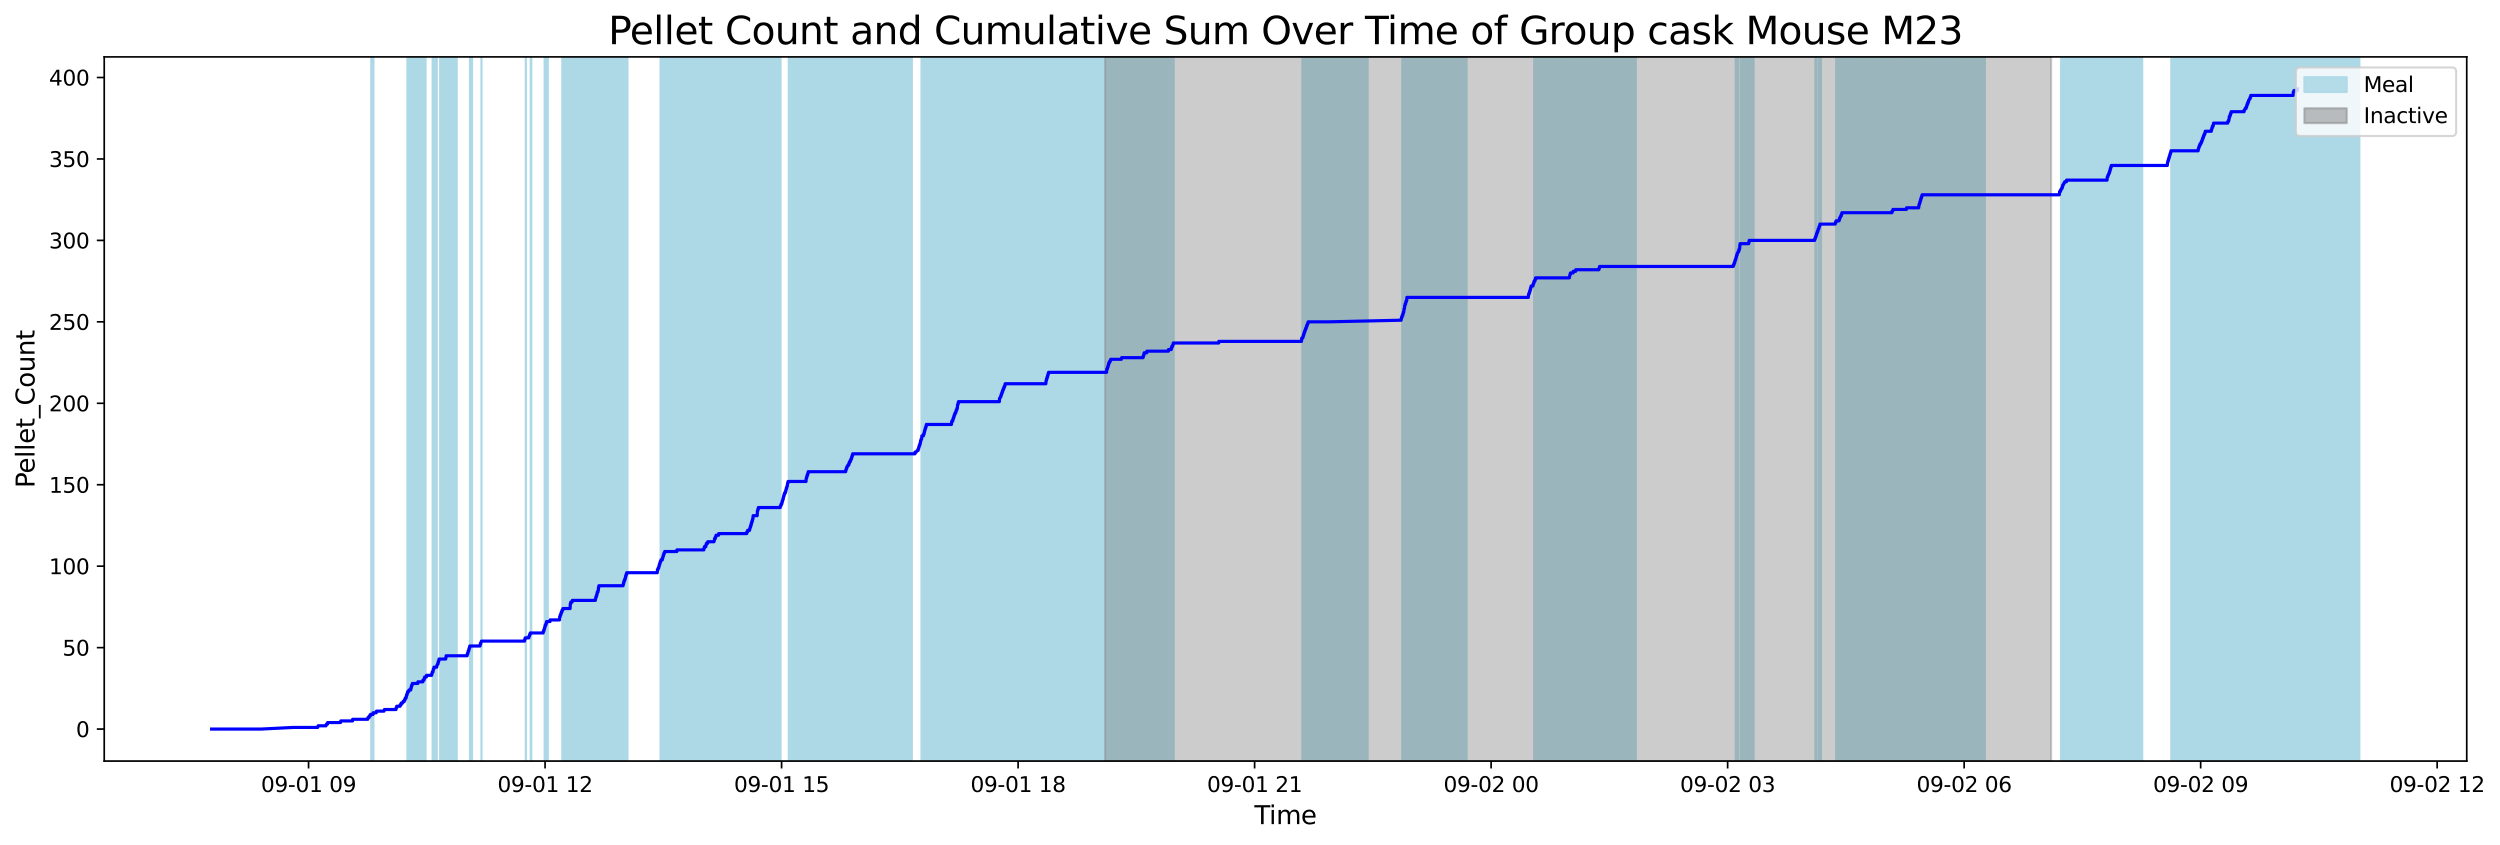 <?xml version="1.0" encoding="utf-8" standalone="no"?>
<!DOCTYPE svg PUBLIC "-//W3C//DTD SVG 1.1//EN"
  "http://www.w3.org/Graphics/SVG/1.1/DTD/svg11.dtd">
<svg xmlns:xlink="http://www.w3.org/1999/xlink" width="1180.947pt" height="399.009pt" viewBox="0 0 1180.947 399.009" xmlns="http://www.w3.org/2000/svg" version="1.1">
 <defs>
  <style type="text/css">*{stroke-linejoin: round; stroke-linecap: butt}</style>
 </defs>
 <g id="figure_1">
  <g id="patch_1">
   <path d="M 0 399.009 
L 1180.947 399.009 
L 1180.947 0 
L 0 0 
z
" style="fill: #ffffff"/>
  </g>
  <g id="axes_1">
   <g id="patch_2">
    <path d="M 49.235 359.517 
L 1165.235 359.517 
L 1165.235 26.877 
L 49.235 26.877 
z
" style="fill: #ffffff"/>
   </g>
   <g id="patch_3">
    <path d="M 176.404 359.517 
L 176.404 26.877 
L 175.377 26.877 
L 175.377 359.517 
z
" clip-path="url(#p6823f78c9d)" style="fill: #add8e6; stroke: #add8e6; stroke-linejoin: miter"/>
   </g>
   <g id="patch_4">
    <path d="M 198.628 359.517 
L 198.628 26.877 
L 192.446 26.877 
L 192.446 359.517 
z
" clip-path="url(#p6823f78c9d)" style="fill: #add8e6; stroke: #add8e6; stroke-linejoin: miter"/>
   </g>
   <g id="patch_5">
    <path d="M 193.359 359.517 
L 193.359 26.877 
L 193.4 26.877 
L 193.4 359.517 
z
" clip-path="url(#p6823f78c9d)" style="fill: #add8e6; stroke: #add8e6; stroke-linejoin: miter"/>
   </g>
   <g id="patch_6">
    <path d="M 200.974 359.517 
L 200.974 26.877 
L 195.053 26.877 
L 195.053 359.517 
z
" clip-path="url(#p6823f78c9d)" style="fill: #add8e6; stroke: #add8e6; stroke-linejoin: miter"/>
   </g>
   <g id="patch_7">
    <path d="M 200.759 359.517 
L 200.759 26.877 
L 200.83 26.877 
L 200.83 359.517 
z
" clip-path="url(#p6823f78c9d)" style="fill: #add8e6; stroke: #add8e6; stroke-linejoin: miter"/>
   </g>
   <g id="patch_8">
    <path d="M 204.363 359.517 
L 204.363 26.877 
L 204.835 26.877 
L 204.835 359.517 
z
" clip-path="url(#p6823f78c9d)" style="fill: #add8e6; stroke: #add8e6; stroke-linejoin: miter"/>
   </g>
   <g id="patch_9">
    <path d="M 206.333 359.517 
L 206.333 26.877 
L 205.435 26.877 
L 205.435 359.517 
z
" clip-path="url(#p6823f78c9d)" style="fill: #add8e6; stroke: #add8e6; stroke-linejoin: miter"/>
   </g>
   <g id="patch_10">
    <path d="M 215.761 359.517 
L 215.761 26.877 
L 207.92 26.877 
L 207.92 359.517 
z
" clip-path="url(#p6823f78c9d)" style="fill: #add8e6; stroke: #add8e6; stroke-linejoin: miter"/>
   </g>
   <g id="patch_11">
    <path d="M 211.714 359.517 
L 211.714 26.877 
L 211.16 26.877 
L 211.16 359.517 
z
" clip-path="url(#p6823f78c9d)" style="fill: #add8e6; stroke: #add8e6; stroke-linejoin: miter"/>
   </g>
   <g id="patch_12">
    <path d="M 222.092 359.517 
L 222.092 26.877 
L 222.005 26.877 
L 222.005 359.517 
z
" clip-path="url(#p6823f78c9d)" style="fill: #add8e6; stroke: #add8e6; stroke-linejoin: miter"/>
   </g>
   <g id="patch_13">
    <path d="M 223 359.517 
L 223 26.877 
L 222.69 26.877 
L 222.69 359.517 
z
" clip-path="url(#p6823f78c9d)" style="fill: #add8e6; stroke: #add8e6; stroke-linejoin: miter"/>
   </g>
   <g id="patch_14">
    <path d="M 227.449 359.517 
L 227.449 26.877 
L 227.42 26.877 
L 227.42 359.517 
z
" clip-path="url(#p6823f78c9d)" style="fill: #add8e6; stroke: #add8e6; stroke-linejoin: miter"/>
   </g>
   <g id="patch_15">
    <path d="M 248.364 359.517 
L 248.364 26.877 
L 248.42 26.877 
L 248.42 359.517 
z
" clip-path="url(#p6823f78c9d)" style="fill: #add8e6; stroke: #add8e6; stroke-linejoin: miter"/>
   </g>
   <g id="patch_16">
    <path d="M 250.706 359.517 
L 250.706 26.877 
L 250.958 26.877 
L 250.958 359.517 
z
" clip-path="url(#p6823f78c9d)" style="fill: #add8e6; stroke: #add8e6; stroke-linejoin: miter"/>
   </g>
   <g id="patch_17">
    <path d="M 257.268 359.517 
L 257.268 26.877 
L 258.777 26.877 
L 258.777 359.517 
z
" clip-path="url(#p6823f78c9d)" style="fill: #add8e6; stroke: #add8e6; stroke-linejoin: miter"/>
   </g>
   <g id="patch_18">
    <path d="M 295.587 359.517 
L 295.587 26.877 
L 265.615 26.877 
L 265.615 359.517 
z
" clip-path="url(#p6823f78c9d)" style="fill: #add8e6; stroke: #add8e6; stroke-linejoin: miter"/>
   </g>
   <g id="patch_19">
    <path d="M 269.688 359.517 
L 269.688 26.877 
L 269.707 26.877 
L 269.707 359.517 
z
" clip-path="url(#p6823f78c9d)" style="fill: #add8e6; stroke: #add8e6; stroke-linejoin: miter"/>
   </g>
   <g id="patch_20">
    <path d="M 281.637 359.517 
L 281.637 26.877 
L 281.845 26.877 
L 281.845 359.517 
z
" clip-path="url(#p6823f78c9d)" style="fill: #add8e6; stroke: #add8e6; stroke-linejoin: miter"/>
   </g>
   <g id="patch_21">
    <path d="M 282.615 359.517 
L 282.615 26.877 
L 283.426 26.877 
L 283.426 359.517 
z
" clip-path="url(#p6823f78c9d)" style="fill: #add8e6; stroke: #add8e6; stroke-linejoin: miter"/>
   </g>
   <g id="patch_22">
    <path d="M 294.963 359.517 
L 294.963 26.877 
L 296.409 26.877 
L 296.409 359.517 
z
" clip-path="url(#p6823f78c9d)" style="fill: #add8e6; stroke: #add8e6; stroke-linejoin: miter"/>
   </g>
   <g id="patch_23">
    <path d="M 341.756 359.517 
L 341.756 26.877 
L 312.056 26.877 
L 312.056 359.517 
z
" clip-path="url(#p6823f78c9d)" style="fill: #add8e6; stroke: #add8e6; stroke-linejoin: miter"/>
   </g>
   <g id="patch_24">
    <path d="M 313.014 359.517 
L 313.014 26.877 
L 312.538 26.877 
L 312.538 359.517 
z
" clip-path="url(#p6823f78c9d)" style="fill: #add8e6; stroke: #add8e6; stroke-linejoin: miter"/>
   </g>
   <g id="patch_25">
    <path d="M 313.19 359.517 
L 313.19 26.877 
L 314.241 26.877 
L 314.241 359.517 
z
" clip-path="url(#p6823f78c9d)" style="fill: #add8e6; stroke: #add8e6; stroke-linejoin: miter"/>
   </g>
   <g id="patch_26">
    <path d="M 351.015 359.517 
L 351.015 26.877 
L 333.037 26.877 
L 333.037 359.517 
z
" clip-path="url(#p6823f78c9d)" style="fill: #add8e6; stroke: #add8e6; stroke-linejoin: miter"/>
   </g>
   <g id="patch_27">
    <path d="M 364.701 359.517 
L 364.701 26.877 
L 334.124 26.877 
L 334.124 359.517 
z
" clip-path="url(#p6823f78c9d)" style="fill: #add8e6; stroke: #add8e6; stroke-linejoin: miter"/>
   </g>
   <g id="patch_28">
    <path d="M 368.725 359.517 
L 368.725 26.877 
L 338.193 26.877 
L 338.193 359.517 
z
" clip-path="url(#p6823f78c9d)" style="fill: #add8e6; stroke: #add8e6; stroke-linejoin: miter"/>
   </g>
   <g id="patch_29">
    <path d="M 340.184 359.517 
L 340.184 26.877 
L 339.809 26.877 
L 339.809 359.517 
z
" clip-path="url(#p6823f78c9d)" style="fill: #add8e6; stroke: #add8e6; stroke-linejoin: miter"/>
   </g>
   <g id="patch_30">
    <path d="M 354.004 359.517 
L 354.004 26.877 
L 353.979 26.877 
L 353.979 359.517 
z
" clip-path="url(#p6823f78c9d)" style="fill: #add8e6; stroke: #add8e6; stroke-linejoin: miter"/>
   </g>
   <g id="patch_31">
    <path d="M 354.629 359.517 
L 354.629 26.877 
L 356.098 26.877 
L 356.098 359.517 
z
" clip-path="url(#p6823f78c9d)" style="fill: #add8e6; stroke: #add8e6; stroke-linejoin: miter"/>
   </g>
   <g id="patch_32">
    <path d="M 358.378 359.517 
L 358.378 26.877 
L 358.5 26.877 
L 358.5 359.517 
z
" clip-path="url(#p6823f78c9d)" style="fill: #add8e6; stroke: #add8e6; stroke-linejoin: miter"/>
   </g>
   <g id="patch_33">
    <path d="M 399.852 359.517 
L 399.852 26.877 
L 372.592 26.877 
L 372.592 359.517 
z
" clip-path="url(#p6823f78c9d)" style="fill: #add8e6; stroke: #add8e6; stroke-linejoin: miter"/>
   </g>
   <g id="patch_34">
    <path d="M 384.128 359.517 
L 384.128 26.877 
L 382.045 26.877 
L 382.045 359.517 
z
" clip-path="url(#p6823f78c9d)" style="fill: #add8e6; stroke: #add8e6; stroke-linejoin: miter"/>
   </g>
   <g id="patch_35">
    <path d="M 430.752 359.517 
L 430.752 26.877 
L 400.346 26.877 
L 400.346 359.517 
z
" clip-path="url(#p6823f78c9d)" style="fill: #add8e6; stroke: #add8e6; stroke-linejoin: miter"/>
   </g>
   <g id="patch_36">
    <path d="M 413.056 359.517 
L 413.056 26.877 
L 402.072 26.877 
L 402.072 359.517 
z
" clip-path="url(#p6823f78c9d)" style="fill: #add8e6; stroke: #add8e6; stroke-linejoin: miter"/>
   </g>
   <g id="patch_37">
    <path d="M 405.144 359.517 
L 405.144 26.877 
L 403.007 26.877 
L 403.007 359.517 
z
" clip-path="url(#p6823f78c9d)" style="fill: #add8e6; stroke: #add8e6; stroke-linejoin: miter"/>
   </g>
   <g id="patch_38">
    <path d="M 463.482 359.517 
L 463.482 26.877 
L 435.293 26.877 
L 435.293 359.517 
z
" clip-path="url(#p6823f78c9d)" style="fill: #add8e6; stroke: #add8e6; stroke-linejoin: miter"/>
   </g>
   <g id="patch_39">
    <path d="M 435.972 359.517 
L 435.972 26.877 
L 437.664 26.877 
L 437.664 359.517 
z
" clip-path="url(#p6823f78c9d)" style="fill: #add8e6; stroke: #add8e6; stroke-linejoin: miter"/>
   </g>
   <g id="patch_40">
    <path d="M 480.727 359.517 
L 480.727 26.877 
L 450.887 26.877 
L 450.887 359.517 
z
" clip-path="url(#p6823f78c9d)" style="fill: #add8e6; stroke: #add8e6; stroke-linejoin: miter"/>
   </g>
   <g id="patch_41">
    <path d="M 451.551 359.517 
L 451.551 26.877 
L 451.903 26.877 
L 451.903 359.517 
z
" clip-path="url(#p6823f78c9d)" style="fill: #add8e6; stroke: #add8e6; stroke-linejoin: miter"/>
   </g>
   <g id="patch_42">
    <path d="M 452.529 359.517 
L 452.529 26.877 
L 452.972 26.877 
L 452.972 359.517 
z
" clip-path="url(#p6823f78c9d)" style="fill: #add8e6; stroke: #add8e6; stroke-linejoin: miter"/>
   </g>
   <g id="patch_43">
    <path d="M 503.361 359.517 
L 503.361 26.877 
L 472.433 26.877 
L 472.433 359.517 
z
" clip-path="url(#p6823f78c9d)" style="fill: #add8e6; stroke: #add8e6; stroke-linejoin: miter"/>
   </g>
   <g id="patch_44">
    <path d="M 484.466 359.517 
L 484.466 26.877 
L 475.064 26.877 
L 475.064 359.517 
z
" clip-path="url(#p6823f78c9d)" style="fill: #add8e6; stroke: #add8e6; stroke-linejoin: miter"/>
   </g>
   <g id="patch_45">
    <path d="M 525.323 359.517 
L 525.323 26.877 
L 495.52 26.877 
L 495.52 359.517 
z
" clip-path="url(#p6823f78c9d)" style="fill: #add8e6; stroke: #add8e6; stroke-linejoin: miter"/>
   </g>
   <g id="patch_46">
    <path d="M 554.02 359.517 
L 554.02 26.877 
L 524.986 26.877 
L 524.986 359.517 
z
" clip-path="url(#p6823f78c9d)" style="fill: #add8e6; stroke: #add8e6; stroke-linejoin: miter"/>
   </g>
   <g id="patch_47">
    <path d="M 540.354 359.517 
L 540.354 26.877 
L 540.696 26.877 
L 540.696 359.517 
z
" clip-path="url(#p6823f78c9d)" style="fill: #add8e6; stroke: #add8e6; stroke-linejoin: miter"/>
   </g>
   <g id="patch_48">
    <path d="M 553.753 359.517 
L 553.753 26.877 
L 553.703 26.877 
L 553.703 359.517 
z
" clip-path="url(#p6823f78c9d)" style="fill: #add8e6; stroke: #add8e6; stroke-linejoin: miter"/>
   </g>
   <g id="patch_49">
    <path d="M 554.419 359.517 
L 554.419 26.877 
L 554.433 26.877 
L 554.433 359.517 
z
" clip-path="url(#p6823f78c9d)" style="fill: #add8e6; stroke: #add8e6; stroke-linejoin: miter"/>
   </g>
   <g id="patch_50">
    <path d="M 646.067 359.517 
L 646.067 26.877 
L 615.19 26.877 
L 615.19 359.517 
z
" clip-path="url(#p6823f78c9d)" style="fill: #add8e6; stroke: #add8e6; stroke-linejoin: miter"/>
   </g>
   <g id="patch_51">
    <path d="M 617.681 359.517 
L 617.681 26.877 
L 618.062 26.877 
L 618.062 359.517 
z
" clip-path="url(#p6823f78c9d)" style="fill: #add8e6; stroke: #add8e6; stroke-linejoin: miter"/>
   </g>
   <g id="patch_52">
    <path d="M 692.794 359.517 
L 692.794 26.877 
L 662.401 26.877 
L 662.401 359.517 
z
" clip-path="url(#p6823f78c9d)" style="fill: #add8e6; stroke: #add8e6; stroke-linejoin: miter"/>
   </g>
   <g id="patch_53">
    <path d="M 663.026 359.517 
L 663.026 26.877 
L 664.294 26.877 
L 664.294 359.517 
z
" clip-path="url(#p6823f78c9d)" style="fill: #add8e6; stroke: #add8e6; stroke-linejoin: miter"/>
   </g>
   <g id="patch_54">
    <path d="M 665.186 359.517 
L 665.186 26.877 
L 664.615 26.877 
L 664.615 359.517 
z
" clip-path="url(#p6823f78c9d)" style="fill: #add8e6; stroke: #add8e6; stroke-linejoin: miter"/>
   </g>
   <g id="patch_55">
    <path d="M 753.27 359.517 
L 753.27 26.877 
L 724.708 26.877 
L 724.708 359.517 
z
" clip-path="url(#p6823f78c9d)" style="fill: #add8e6; stroke: #add8e6; stroke-linejoin: miter"/>
   </g>
   <g id="patch_56">
    <path d="M 726.15 359.517 
L 726.15 26.877 
L 725.614 26.877 
L 725.614 359.517 
z
" clip-path="url(#p6823f78c9d)" style="fill: #add8e6; stroke: #add8e6; stroke-linejoin: miter"/>
   </g>
   <g id="patch_57">
    <path d="M 772.738 359.517 
L 772.738 26.877 
L 741.621 26.877 
L 741.621 359.517 
z
" clip-path="url(#p6823f78c9d)" style="fill: #add8e6; stroke: #add8e6; stroke-linejoin: miter"/>
   </g>
   <g id="patch_58">
    <path d="M 755.349 359.517 
L 755.349 26.877 
L 755.814 26.877 
L 755.814 359.517 
z
" clip-path="url(#p6823f78c9d)" style="fill: #add8e6; stroke: #add8e6; stroke-linejoin: miter"/>
   </g>
   <g id="patch_59">
    <path d="M 819.906 359.517 
L 819.906 26.877 
L 820.986 26.877 
L 820.986 359.517 
z
" clip-path="url(#p6823f78c9d)" style="fill: #add8e6; stroke: #add8e6; stroke-linejoin: miter"/>
   </g>
   <g id="patch_60">
    <path d="M 828.356 359.517 
L 828.356 26.877 
L 822.197 26.877 
L 822.197 359.517 
z
" clip-path="url(#p6823f78c9d)" style="fill: #add8e6; stroke: #add8e6; stroke-linejoin: miter"/>
   </g>
   <g id="patch_61">
    <path d="M 826.368 359.517 
L 826.368 26.877 
L 826.442 26.877 
L 826.442 359.517 
z
" clip-path="url(#p6823f78c9d)" style="fill: #add8e6; stroke: #add8e6; stroke-linejoin: miter"/>
   </g>
   <g id="patch_62">
    <path d="M 857.559 359.517 
L 857.559 26.877 
L 858.082 26.877 
L 858.082 359.517 
z
" clip-path="url(#p6823f78c9d)" style="fill: #add8e6; stroke: #add8e6; stroke-linejoin: miter"/>
   </g>
   <g id="patch_63">
    <path d="M 859.156 359.517 
L 859.156 26.877 
L 860.201 26.877 
L 860.201 359.517 
z
" clip-path="url(#p6823f78c9d)" style="fill: #add8e6; stroke: #add8e6; stroke-linejoin: miter"/>
   </g>
   <g id="patch_64">
    <path d="M 898.21 359.517 
L 898.21 26.877 
L 867.351 26.877 
L 867.351 359.517 
z
" clip-path="url(#p6823f78c9d)" style="fill: #add8e6; stroke: #add8e6; stroke-linejoin: miter"/>
   </g>
   <g id="patch_65">
    <path d="M 869.033 359.517 
L 869.033 26.877 
L 869.201 26.877 
L 869.201 359.517 
z
" clip-path="url(#p6823f78c9d)" style="fill: #add8e6; stroke: #add8e6; stroke-linejoin: miter"/>
   </g>
   <g id="patch_66">
    <path d="M 877.706 359.517 
L 877.706 26.877 
L 869.871 26.877 
L 869.871 359.517 
z
" clip-path="url(#p6823f78c9d)" style="fill: #add8e6; stroke: #add8e6; stroke-linejoin: miter"/>
   </g>
   <g id="patch_67">
    <path d="M 925.003 359.517 
L 925.003 26.877 
L 894.403 26.877 
L 894.403 359.517 
z
" clip-path="url(#p6823f78c9d)" style="fill: #add8e6; stroke: #add8e6; stroke-linejoin: miter"/>
   </g>
   <g id="patch_68">
    <path d="M 937.633 359.517 
L 937.633 26.877 
L 908.06 26.877 
L 908.06 359.517 
z
" clip-path="url(#p6823f78c9d)" style="fill: #add8e6; stroke: #add8e6; stroke-linejoin: miter"/>
   </g>
   <g id="patch_69">
    <path d="M 1004.036 359.517 
L 1004.036 26.877 
L 973.625 26.877 
L 973.625 359.517 
z
" clip-path="url(#p6823f78c9d)" style="fill: #add8e6; stroke: #add8e6; stroke-linejoin: miter"/>
   </g>
   <g id="patch_70">
    <path d="M 983.974 359.517 
L 983.974 26.877 
L 974.419 26.877 
L 974.419 359.517 
z
" clip-path="url(#p6823f78c9d)" style="fill: #add8e6; stroke: #add8e6; stroke-linejoin: miter"/>
   </g>
   <g id="patch_71">
    <path d="M 988.132 359.517 
L 988.132 26.877 
L 979.559 26.877 
L 979.559 359.517 
z
" clip-path="url(#p6823f78c9d)" style="fill: #add8e6; stroke: #add8e6; stroke-linejoin: miter"/>
   </g>
   <g id="patch_72">
    <path d="M 1011.915 359.517 
L 1011.915 26.877 
L 996.021 26.877 
L 996.021 359.517 
z
" clip-path="url(#p6823f78c9d)" style="fill: #add8e6; stroke: #add8e6; stroke-linejoin: miter"/>
   </g>
   <g id="patch_73">
    <path d="M 1001.053 359.517 
L 1001.053 26.877 
L 997.614 26.877 
L 997.614 359.517 
z
" clip-path="url(#p6823f78c9d)" style="fill: #add8e6; stroke: #add8e6; stroke-linejoin: miter"/>
   </g>
   <g id="patch_74">
    <path d="M 1055.077 359.517 
L 1055.077 26.877 
L 1025.655 26.877 
L 1025.655 359.517 
z
" clip-path="url(#p6823f78c9d)" style="fill: #add8e6; stroke: #add8e6; stroke-linejoin: miter"/>
   </g>
   <g id="patch_75">
    <path d="M 1069.632 359.517 
L 1069.632 26.877 
L 1039.744 26.877 
L 1039.744 359.517 
z
" clip-path="url(#p6823f78c9d)" style="fill: #add8e6; stroke: #add8e6; stroke-linejoin: miter"/>
   </g>
   <g id="patch_76">
    <path d="M 1041.428 359.517 
L 1041.428 26.877 
L 1041.855 26.877 
L 1041.855 359.517 
z
" clip-path="url(#p6823f78c9d)" style="fill: #add8e6; stroke: #add8e6; stroke-linejoin: miter"/>
   </g>
   <g id="patch_77">
    <path d="M 1045.821 359.517 
L 1045.821 26.877 
L 1045.914 26.877 
L 1045.914 359.517 
z
" clip-path="url(#p6823f78c9d)" style="fill: #add8e6; stroke: #add8e6; stroke-linejoin: miter"/>
   </g>
   <g id="patch_78">
    <path d="M 1083.598 359.517 
L 1083.598 26.877 
L 1054.177 26.877 
L 1054.177 359.517 
z
" clip-path="url(#p6823f78c9d)" style="fill: #add8e6; stroke: #add8e6; stroke-linejoin: miter"/>
   </g>
   <g id="patch_79">
    <path d="M 1071.186 359.517 
L 1071.186 26.877 
L 1062.242 26.877 
L 1062.242 359.517 
z
" clip-path="url(#p6823f78c9d)" style="fill: #add8e6; stroke: #add8e6; stroke-linejoin: miter"/>
   </g>
   <g id="patch_80">
    <path d="M 1074.954 359.517 
L 1074.954 26.877 
L 1063.425 26.877 
L 1063.425 359.517 
z
" clip-path="url(#p6823f78c9d)" style="fill: #add8e6; stroke: #add8e6; stroke-linejoin: miter"/>
   </g>
   <g id="patch_81">
    <path d="M 1114.508 359.517 
L 1114.508 26.877 
L 1083.329 26.877 
L 1083.329 359.517 
z
" clip-path="url(#p6823f78c9d)" style="fill: #add8e6; stroke: #add8e6; stroke-linejoin: miter"/>
   </g>
   <g id="patch_82">
    <path d="M 522.027 359.517 
L 522.027 26.877 
L 968.92 26.877 
L 968.92 359.517 
z
" clip-path="url(#p6823f78c9d)" style="fill: #808080; opacity: 0.4; stroke: #808080; stroke-linejoin: miter"/>
   </g>
   <g id="matplotlib.axis_1">
    <g id="xtick_1">
     <g id="line2d_1">
      <defs>
       <path id="m42e3a848c6" d="M 0 0 
L 0 3.5 
" style="stroke: #000000; stroke-width: 0.8"/>
      </defs>
      <g>
       <use xlink:href="#m42e3a848c6" x="145.758" y="359.517" style="stroke: #000000; stroke-width: 0.8"/>
      </g>
     </g>
     <g id="text_1">
      <!-- 09-01 09 -->
      <g transform="translate(123.278 374.116) scale(0.1 -0.1)">
       <defs>
        <path id="DejaVuSans-30" d="M 2034 4250 
Q 1547 4250 1301 3770 
Q 1056 3291 1056 2328 
Q 1056 1369 1301 889 
Q 1547 409 2034 409 
Q 2525 409 2770 889 
Q 3016 1369 3016 2328 
Q 3016 3291 2770 3770 
Q 2525 4250 2034 4250 
z
M 2034 4750 
Q 2819 4750 3233 4129 
Q 3647 3509 3647 2328 
Q 3647 1150 3233 529 
Q 2819 -91 2034 -91 
Q 1250 -91 836 529 
Q 422 1150 422 2328 
Q 422 3509 836 4129 
Q 1250 4750 2034 4750 
z
" transform="scale(0.016)"/>
        <path id="DejaVuSans-39" d="M 703 97 
L 703 672 
Q 941 559 1184 500 
Q 1428 441 1663 441 
Q 2288 441 2617 861 
Q 2947 1281 2994 2138 
Q 2813 1869 2534 1725 
Q 2256 1581 1919 1581 
Q 1219 1581 811 2004 
Q 403 2428 403 3163 
Q 403 3881 828 4315 
Q 1253 4750 1959 4750 
Q 2769 4750 3195 4129 
Q 3622 3509 3622 2328 
Q 3622 1225 3098 567 
Q 2575 -91 1691 -91 
Q 1453 -91 1209 -44 
Q 966 3 703 97 
z
M 1959 2075 
Q 2384 2075 2632 2365 
Q 2881 2656 2881 3163 
Q 2881 3666 2632 3958 
Q 2384 4250 1959 4250 
Q 1534 4250 1286 3958 
Q 1038 3666 1038 3163 
Q 1038 2656 1286 2365 
Q 1534 2075 1959 2075 
z
" transform="scale(0.016)"/>
        <path id="DejaVuSans-2d" d="M 313 2009 
L 1997 2009 
L 1997 1497 
L 313 1497 
L 313 2009 
z
" transform="scale(0.016)"/>
        <path id="DejaVuSans-31" d="M 794 531 
L 1825 531 
L 1825 4091 
L 703 3866 
L 703 4441 
L 1819 4666 
L 2450 4666 
L 2450 531 
L 3481 531 
L 3481 0 
L 794 0 
L 794 531 
z
" transform="scale(0.016)"/>
        <path id="DejaVuSans-20" transform="scale(0.016)"/>
       </defs>
       <use xlink:href="#DejaVuSans-30"/>
       <use xlink:href="#DejaVuSans-39" x="63.623"/>
       <use xlink:href="#DejaVuSans-2d" x="127.246"/>
       <use xlink:href="#DejaVuSans-30" x="163.33"/>
       <use xlink:href="#DejaVuSans-31" x="226.953"/>
       <use xlink:href="#DejaVuSans-20" x="290.576"/>
       <use xlink:href="#DejaVuSans-30" x="322.363"/>
       <use xlink:href="#DejaVuSans-39" x="385.986"/>
      </g>
     </g>
    </g>
    <g id="xtick_2">
     <g id="line2d_2">
      <g>
       <use xlink:href="#m42e3a848c6" x="257.482" y="359.517" style="stroke: #000000; stroke-width: 0.8"/>
      </g>
     </g>
     <g id="text_2">
      <!-- 09-01 12 -->
      <g transform="translate(235.001 374.116) scale(0.1 -0.1)">
       <defs>
        <path id="DejaVuSans-32" d="M 1228 531 
L 3431 531 
L 3431 0 
L 469 0 
L 469 531 
Q 828 903 1448 1529 
Q 2069 2156 2228 2338 
Q 2531 2678 2651 2914 
Q 2772 3150 2772 3378 
Q 2772 3750 2511 3984 
Q 2250 4219 1831 4219 
Q 1534 4219 1204 4116 
Q 875 4013 500 3803 
L 500 4441 
Q 881 4594 1212 4672 
Q 1544 4750 1819 4750 
Q 2544 4750 2975 4387 
Q 3406 4025 3406 3419 
Q 3406 3131 3298 2873 
Q 3191 2616 2906 2266 
Q 2828 2175 2409 1742 
Q 1991 1309 1228 531 
z
" transform="scale(0.016)"/>
       </defs>
       <use xlink:href="#DejaVuSans-30"/>
       <use xlink:href="#DejaVuSans-39" x="63.623"/>
       <use xlink:href="#DejaVuSans-2d" x="127.246"/>
       <use xlink:href="#DejaVuSans-30" x="163.33"/>
       <use xlink:href="#DejaVuSans-31" x="226.953"/>
       <use xlink:href="#DejaVuSans-20" x="290.576"/>
       <use xlink:href="#DejaVuSans-31" x="322.363"/>
       <use xlink:href="#DejaVuSans-32" x="385.986"/>
      </g>
     </g>
    </g>
    <g id="xtick_3">
     <g id="line2d_3">
      <g>
       <use xlink:href="#m42e3a848c6" x="369.205" y="359.517" style="stroke: #000000; stroke-width: 0.8"/>
      </g>
     </g>
     <g id="text_3">
      <!-- 09-01 15 -->
      <g transform="translate(346.724 374.116) scale(0.1 -0.1)">
       <defs>
        <path id="DejaVuSans-35" d="M 691 4666 
L 3169 4666 
L 3169 4134 
L 1269 4134 
L 1269 2991 
Q 1406 3038 1543 3061 
Q 1681 3084 1819 3084 
Q 2600 3084 3056 2656 
Q 3513 2228 3513 1497 
Q 3513 744 3044 326 
Q 2575 -91 1722 -91 
Q 1428 -91 1123 -41 
Q 819 9 494 109 
L 494 744 
Q 775 591 1075 516 
Q 1375 441 1709 441 
Q 2250 441 2565 725 
Q 2881 1009 2881 1497 
Q 2881 1984 2565 2268 
Q 2250 2553 1709 2553 
Q 1456 2553 1204 2497 
Q 953 2441 691 2322 
L 691 4666 
z
" transform="scale(0.016)"/>
       </defs>
       <use xlink:href="#DejaVuSans-30"/>
       <use xlink:href="#DejaVuSans-39" x="63.623"/>
       <use xlink:href="#DejaVuSans-2d" x="127.246"/>
       <use xlink:href="#DejaVuSans-30" x="163.33"/>
       <use xlink:href="#DejaVuSans-31" x="226.953"/>
       <use xlink:href="#DejaVuSans-20" x="290.576"/>
       <use xlink:href="#DejaVuSans-31" x="322.363"/>
       <use xlink:href="#DejaVuSans-35" x="385.986"/>
      </g>
     </g>
    </g>
    <g id="xtick_4">
     <g id="line2d_4">
      <g>
       <use xlink:href="#m42e3a848c6" x="480.928" y="359.517" style="stroke: #000000; stroke-width: 0.8"/>
      </g>
     </g>
     <g id="text_4">
      <!-- 09-01 18 -->
      <g transform="translate(458.447 374.116) scale(0.1 -0.1)">
       <defs>
        <path id="DejaVuSans-38" d="M 2034 2216 
Q 1584 2216 1326 1975 
Q 1069 1734 1069 1313 
Q 1069 891 1326 650 
Q 1584 409 2034 409 
Q 2484 409 2743 651 
Q 3003 894 3003 1313 
Q 3003 1734 2745 1975 
Q 2488 2216 2034 2216 
z
M 1403 2484 
Q 997 2584 770 2862 
Q 544 3141 544 3541 
Q 544 4100 942 4425 
Q 1341 4750 2034 4750 
Q 2731 4750 3128 4425 
Q 3525 4100 3525 3541 
Q 3525 3141 3298 2862 
Q 3072 2584 2669 2484 
Q 3125 2378 3379 2068 
Q 3634 1759 3634 1313 
Q 3634 634 3220 271 
Q 2806 -91 2034 -91 
Q 1263 -91 848 271 
Q 434 634 434 1313 
Q 434 1759 690 2068 
Q 947 2378 1403 2484 
z
M 1172 3481 
Q 1172 3119 1398 2916 
Q 1625 2713 2034 2713 
Q 2441 2713 2670 2916 
Q 2900 3119 2900 3481 
Q 2900 3844 2670 4047 
Q 2441 4250 2034 4250 
Q 1625 4250 1398 4047 
Q 1172 3844 1172 3481 
z
" transform="scale(0.016)"/>
       </defs>
       <use xlink:href="#DejaVuSans-30"/>
       <use xlink:href="#DejaVuSans-39" x="63.623"/>
       <use xlink:href="#DejaVuSans-2d" x="127.246"/>
       <use xlink:href="#DejaVuSans-30" x="163.33"/>
       <use xlink:href="#DejaVuSans-31" x="226.953"/>
       <use xlink:href="#DejaVuSans-20" x="290.576"/>
       <use xlink:href="#DejaVuSans-31" x="322.363"/>
       <use xlink:href="#DejaVuSans-38" x="385.986"/>
      </g>
     </g>
    </g>
    <g id="xtick_5">
     <g id="line2d_5">
      <g>
       <use xlink:href="#m42e3a848c6" x="592.651" y="359.517" style="stroke: #000000; stroke-width: 0.8"/>
      </g>
     </g>
     <g id="text_5">
      <!-- 09-01 21 -->
      <g transform="translate(570.171 374.116) scale(0.1 -0.1)">
       <use xlink:href="#DejaVuSans-30"/>
       <use xlink:href="#DejaVuSans-39" x="63.623"/>
       <use xlink:href="#DejaVuSans-2d" x="127.246"/>
       <use xlink:href="#DejaVuSans-30" x="163.33"/>
       <use xlink:href="#DejaVuSans-31" x="226.953"/>
       <use xlink:href="#DejaVuSans-20" x="290.576"/>
       <use xlink:href="#DejaVuSans-32" x="322.363"/>
       <use xlink:href="#DejaVuSans-31" x="385.986"/>
      </g>
     </g>
    </g>
    <g id="xtick_6">
     <g id="line2d_6">
      <g>
       <use xlink:href="#m42e3a848c6" x="704.374" y="359.517" style="stroke: #000000; stroke-width: 0.8"/>
      </g>
     </g>
     <g id="text_6">
      <!-- 09-02 00 -->
      <g transform="translate(681.894 374.116) scale(0.1 -0.1)">
       <use xlink:href="#DejaVuSans-30"/>
       <use xlink:href="#DejaVuSans-39" x="63.623"/>
       <use xlink:href="#DejaVuSans-2d" x="127.246"/>
       <use xlink:href="#DejaVuSans-30" x="163.33"/>
       <use xlink:href="#DejaVuSans-32" x="226.953"/>
       <use xlink:href="#DejaVuSans-20" x="290.576"/>
       <use xlink:href="#DejaVuSans-30" x="322.363"/>
       <use xlink:href="#DejaVuSans-30" x="385.986"/>
      </g>
     </g>
    </g>
    <g id="xtick_7">
     <g id="line2d_7">
      <g>
       <use xlink:href="#m42e3a848c6" x="816.097" y="359.517" style="stroke: #000000; stroke-width: 0.8"/>
      </g>
     </g>
     <g id="text_7">
      <!-- 09-02 03 -->
      <g transform="translate(793.617 374.116) scale(0.1 -0.1)">
       <defs>
        <path id="DejaVuSans-33" d="M 2597 2516 
Q 3050 2419 3304 2112 
Q 3559 1806 3559 1356 
Q 3559 666 3084 287 
Q 2609 -91 1734 -91 
Q 1441 -91 1130 -33 
Q 819 25 488 141 
L 488 750 
Q 750 597 1062 519 
Q 1375 441 1716 441 
Q 2309 441 2620 675 
Q 2931 909 2931 1356 
Q 2931 1769 2642 2001 
Q 2353 2234 1838 2234 
L 1294 2234 
L 1294 2753 
L 1863 2753 
Q 2328 2753 2575 2939 
Q 2822 3125 2822 3475 
Q 2822 3834 2567 4026 
Q 2313 4219 1838 4219 
Q 1578 4219 1281 4162 
Q 984 4106 628 3988 
L 628 4550 
Q 988 4650 1302 4700 
Q 1616 4750 1894 4750 
Q 2613 4750 3031 4423 
Q 3450 4097 3450 3541 
Q 3450 3153 3228 2886 
Q 3006 2619 2597 2516 
z
" transform="scale(0.016)"/>
       </defs>
       <use xlink:href="#DejaVuSans-30"/>
       <use xlink:href="#DejaVuSans-39" x="63.623"/>
       <use xlink:href="#DejaVuSans-2d" x="127.246"/>
       <use xlink:href="#DejaVuSans-30" x="163.33"/>
       <use xlink:href="#DejaVuSans-32" x="226.953"/>
       <use xlink:href="#DejaVuSans-20" x="290.576"/>
       <use xlink:href="#DejaVuSans-30" x="322.363"/>
       <use xlink:href="#DejaVuSans-33" x="385.986"/>
      </g>
     </g>
    </g>
    <g id="xtick_8">
     <g id="line2d_8">
      <g>
       <use xlink:href="#m42e3a848c6" x="927.82" y="359.517" style="stroke: #000000; stroke-width: 0.8"/>
      </g>
     </g>
     <g id="text_8">
      <!-- 09-02 06 -->
      <g transform="translate(905.34 374.116) scale(0.1 -0.1)">
       <defs>
        <path id="DejaVuSans-36" d="M 2113 2584 
Q 1688 2584 1439 2293 
Q 1191 2003 1191 1497 
Q 1191 994 1439 701 
Q 1688 409 2113 409 
Q 2538 409 2786 701 
Q 3034 994 3034 1497 
Q 3034 2003 2786 2293 
Q 2538 2584 2113 2584 
z
M 3366 4563 
L 3366 3988 
Q 3128 4100 2886 4159 
Q 2644 4219 2406 4219 
Q 1781 4219 1451 3797 
Q 1122 3375 1075 2522 
Q 1259 2794 1537 2939 
Q 1816 3084 2150 3084 
Q 2853 3084 3261 2657 
Q 3669 2231 3669 1497 
Q 3669 778 3244 343 
Q 2819 -91 2113 -91 
Q 1303 -91 875 529 
Q 447 1150 447 2328 
Q 447 3434 972 4092 
Q 1497 4750 2381 4750 
Q 2619 4750 2861 4703 
Q 3103 4656 3366 4563 
z
" transform="scale(0.016)"/>
       </defs>
       <use xlink:href="#DejaVuSans-30"/>
       <use xlink:href="#DejaVuSans-39" x="63.623"/>
       <use xlink:href="#DejaVuSans-2d" x="127.246"/>
       <use xlink:href="#DejaVuSans-30" x="163.33"/>
       <use xlink:href="#DejaVuSans-32" x="226.953"/>
       <use xlink:href="#DejaVuSans-20" x="290.576"/>
       <use xlink:href="#DejaVuSans-30" x="322.363"/>
       <use xlink:href="#DejaVuSans-36" x="385.986"/>
      </g>
     </g>
    </g>
    <g id="xtick_9">
     <g id="line2d_9">
      <g>
       <use xlink:href="#m42e3a848c6" x="1039.544" y="359.517" style="stroke: #000000; stroke-width: 0.8"/>
      </g>
     </g>
     <g id="text_9">
      <!-- 09-02 09 -->
      <g transform="translate(1017.063 374.116) scale(0.1 -0.1)">
       <use xlink:href="#DejaVuSans-30"/>
       <use xlink:href="#DejaVuSans-39" x="63.623"/>
       <use xlink:href="#DejaVuSans-2d" x="127.246"/>
       <use xlink:href="#DejaVuSans-30" x="163.33"/>
       <use xlink:href="#DejaVuSans-32" x="226.953"/>
       <use xlink:href="#DejaVuSans-20" x="290.576"/>
       <use xlink:href="#DejaVuSans-30" x="322.363"/>
       <use xlink:href="#DejaVuSans-39" x="385.986"/>
      </g>
     </g>
    </g>
    <g id="xtick_10">
     <g id="line2d_10">
      <g>
       <use xlink:href="#m42e3a848c6" x="1151.267" y="359.517" style="stroke: #000000; stroke-width: 0.8"/>
      </g>
     </g>
     <g id="text_10">
      <!-- 09-02 12 -->
      <g transform="translate(1128.786 374.116) scale(0.1 -0.1)">
       <use xlink:href="#DejaVuSans-30"/>
       <use xlink:href="#DejaVuSans-39" x="63.623"/>
       <use xlink:href="#DejaVuSans-2d" x="127.246"/>
       <use xlink:href="#DejaVuSans-30" x="163.33"/>
       <use xlink:href="#DejaVuSans-32" x="226.953"/>
       <use xlink:href="#DejaVuSans-20" x="290.576"/>
       <use xlink:href="#DejaVuSans-31" x="322.363"/>
       <use xlink:href="#DejaVuSans-32" x="385.986"/>
      </g>
     </g>
    </g>
    <g id="text_11">
     <!-- Time -->
     <g transform="translate(592.555 389.313) scale(0.12 -0.12)">
      <defs>
       <path id="DejaVuSans-54" d="M -19 4666 
L 3928 4666 
L 3928 4134 
L 2272 4134 
L 2272 0 
L 1638 0 
L 1638 4134 
L -19 4134 
L -19 4666 
z
" transform="scale(0.016)"/>
       <path id="DejaVuSans-69" d="M 603 3500 
L 1178 3500 
L 1178 0 
L 603 0 
L 603 3500 
z
M 603 4863 
L 1178 4863 
L 1178 4134 
L 603 4134 
L 603 4863 
z
" transform="scale(0.016)"/>
       <path id="DejaVuSans-6d" d="M 3328 2828 
Q 3544 3216 3844 3400 
Q 4144 3584 4550 3584 
Q 5097 3584 5394 3201 
Q 5691 2819 5691 2113 
L 5691 0 
L 5113 0 
L 5113 2094 
Q 5113 2597 4934 2840 
Q 4756 3084 4391 3084 
Q 3944 3084 3684 2787 
Q 3425 2491 3425 1978 
L 3425 0 
L 2847 0 
L 2847 2094 
Q 2847 2600 2669 2842 
Q 2491 3084 2119 3084 
Q 1678 3084 1418 2786 
Q 1159 2488 1159 1978 
L 1159 0 
L 581 0 
L 581 3500 
L 1159 3500 
L 1159 2956 
Q 1356 3278 1631 3431 
Q 1906 3584 2284 3584 
Q 2666 3584 2933 3390 
Q 3200 3197 3328 2828 
z
" transform="scale(0.016)"/>
       <path id="DejaVuSans-65" d="M 3597 1894 
L 3597 1613 
L 953 1613 
Q 991 1019 1311 708 
Q 1631 397 2203 397 
Q 2534 397 2845 478 
Q 3156 559 3463 722 
L 3463 178 
Q 3153 47 2828 -22 
Q 2503 -91 2169 -91 
Q 1331 -91 842 396 
Q 353 884 353 1716 
Q 353 2575 817 3079 
Q 1281 3584 2069 3584 
Q 2775 3584 3186 3129 
Q 3597 2675 3597 1894 
z
M 3022 2063 
Q 3016 2534 2758 2815 
Q 2500 3097 2075 3097 
Q 1594 3097 1305 2825 
Q 1016 2553 972 2059 
L 3022 2063 
z
" transform="scale(0.016)"/>
      </defs>
      <use xlink:href="#DejaVuSans-54"/>
      <use xlink:href="#DejaVuSans-69" x="57.959"/>
      <use xlink:href="#DejaVuSans-6d" x="85.742"/>
      <use xlink:href="#DejaVuSans-65" x="183.154"/>
     </g>
    </g>
   </g>
   <g id="matplotlib.axis_2">
    <g id="ytick_1">
     <g id="line2d_11">
      <defs>
       <path id="m290b1322b7" d="M 0 0 
L -3.5 0 
" style="stroke: #000000; stroke-width: 0.8"/>
      </defs>
      <g>
       <use xlink:href="#m290b1322b7" x="49.235" y="344.397" style="stroke: #000000; stroke-width: 0.8"/>
      </g>
     </g>
     <g id="text_12">
      <!-- 0 -->
      <g transform="translate(35.873 348.196) scale(0.1 -0.1)">
       <use xlink:href="#DejaVuSans-30"/>
      </g>
     </g>
    </g>
    <g id="ytick_2">
     <g id="line2d_12">
      <g>
       <use xlink:href="#m290b1322b7" x="49.235" y="305.924" style="stroke: #000000; stroke-width: 0.8"/>
      </g>
     </g>
     <g id="text_13">
      <!-- 50 -->
      <g transform="translate(29.51 309.723) scale(0.1 -0.1)">
       <use xlink:href="#DejaVuSans-35"/>
       <use xlink:href="#DejaVuSans-30" x="63.623"/>
      </g>
     </g>
    </g>
    <g id="ytick_3">
     <g id="line2d_13">
      <g>
       <use xlink:href="#m290b1322b7" x="49.235" y="267.451" style="stroke: #000000; stroke-width: 0.8"/>
      </g>
     </g>
     <g id="text_14">
      <!-- 100 -->
      <g transform="translate(23.148 271.25) scale(0.1 -0.1)">
       <use xlink:href="#DejaVuSans-31"/>
       <use xlink:href="#DejaVuSans-30" x="63.623"/>
       <use xlink:href="#DejaVuSans-30" x="127.246"/>
      </g>
     </g>
    </g>
    <g id="ytick_4">
     <g id="line2d_14">
      <g>
       <use xlink:href="#m290b1322b7" x="49.235" y="228.977" style="stroke: #000000; stroke-width: 0.8"/>
      </g>
     </g>
     <g id="text_15">
      <!-- 150 -->
      <g transform="translate(23.148 232.777) scale(0.1 -0.1)">
       <use xlink:href="#DejaVuSans-31"/>
       <use xlink:href="#DejaVuSans-35" x="63.623"/>
       <use xlink:href="#DejaVuSans-30" x="127.246"/>
      </g>
     </g>
    </g>
    <g id="ytick_5">
     <g id="line2d_15">
      <g>
       <use xlink:href="#m290b1322b7" x="49.235" y="190.504" style="stroke: #000000; stroke-width: 0.8"/>
      </g>
     </g>
     <g id="text_16">
      <!-- 200 -->
      <g transform="translate(23.148 194.303) scale(0.1 -0.1)">
       <use xlink:href="#DejaVuSans-32"/>
       <use xlink:href="#DejaVuSans-30" x="63.623"/>
       <use xlink:href="#DejaVuSans-30" x="127.246"/>
      </g>
     </g>
    </g>
    <g id="ytick_6">
     <g id="line2d_16">
      <g>
       <use xlink:href="#m290b1322b7" x="49.235" y="152.031" style="stroke: #000000; stroke-width: 0.8"/>
      </g>
     </g>
     <g id="text_17">
      <!-- 250 -->
      <g transform="translate(23.148 155.83) scale(0.1 -0.1)">
       <use xlink:href="#DejaVuSans-32"/>
       <use xlink:href="#DejaVuSans-35" x="63.623"/>
       <use xlink:href="#DejaVuSans-30" x="127.246"/>
      </g>
     </g>
    </g>
    <g id="ytick_7">
     <g id="line2d_17">
      <g>
       <use xlink:href="#m290b1322b7" x="49.235" y="113.557" style="stroke: #000000; stroke-width: 0.8"/>
      </g>
     </g>
     <g id="text_18">
      <!-- 300 -->
      <g transform="translate(23.148 117.357) scale(0.1 -0.1)">
       <use xlink:href="#DejaVuSans-33"/>
       <use xlink:href="#DejaVuSans-30" x="63.623"/>
       <use xlink:href="#DejaVuSans-30" x="127.246"/>
      </g>
     </g>
    </g>
    <g id="ytick_8">
     <g id="line2d_18">
      <g>
       <use xlink:href="#m290b1322b7" x="49.235" y="75.084" style="stroke: #000000; stroke-width: 0.8"/>
      </g>
     </g>
     <g id="text_19">
      <!-- 350 -->
      <g transform="translate(23.148 78.883) scale(0.1 -0.1)">
       <use xlink:href="#DejaVuSans-33"/>
       <use xlink:href="#DejaVuSans-35" x="63.623"/>
       <use xlink:href="#DejaVuSans-30" x="127.246"/>
      </g>
     </g>
    </g>
    <g id="ytick_9">
     <g id="line2d_19">
      <g>
       <use xlink:href="#m290b1322b7" x="49.235" y="36.611" style="stroke: #000000; stroke-width: 0.8"/>
      </g>
     </g>
     <g id="text_20">
      <!-- 400 -->
      <g transform="translate(23.148 40.41) scale(0.1 -0.1)">
       <defs>
        <path id="DejaVuSans-34" d="M 2419 4116 
L 825 1625 
L 2419 1625 
L 2419 4116 
z
M 2253 4666 
L 3047 4666 
L 3047 1625 
L 3713 1625 
L 3713 1100 
L 3047 1100 
L 3047 0 
L 2419 0 
L 2419 1100 
L 313 1100 
L 313 1709 
L 2253 4666 
z
" transform="scale(0.016)"/>
       </defs>
       <use xlink:href="#DejaVuSans-34"/>
       <use xlink:href="#DejaVuSans-30" x="63.623"/>
       <use xlink:href="#DejaVuSans-30" x="127.246"/>
      </g>
     </g>
    </g>
    <g id="text_21">
     <!-- Pellet_Count -->
     <g transform="translate(16.318 230.485) rotate(-90) scale(0.12 -0.12)">
      <defs>
       <path id="DejaVuSans-50" d="M 1259 4147 
L 1259 2394 
L 2053 2394 
Q 2494 2394 2734 2622 
Q 2975 2850 2975 3272 
Q 2975 3691 2734 3919 
Q 2494 4147 2053 4147 
L 1259 4147 
z
M 628 4666 
L 2053 4666 
Q 2838 4666 3239 4311 
Q 3641 3956 3641 3272 
Q 3641 2581 3239 2228 
Q 2838 1875 2053 1875 
L 1259 1875 
L 1259 0 
L 628 0 
L 628 4666 
z
" transform="scale(0.016)"/>
       <path id="DejaVuSans-6c" d="M 603 4863 
L 1178 4863 
L 1178 0 
L 603 0 
L 603 4863 
z
" transform="scale(0.016)"/>
       <path id="DejaVuSans-74" d="M 1172 4494 
L 1172 3500 
L 2356 3500 
L 2356 3053 
L 1172 3053 
L 1172 1153 
Q 1172 725 1289 603 
Q 1406 481 1766 481 
L 2356 481 
L 2356 0 
L 1766 0 
Q 1100 0 847 248 
Q 594 497 594 1153 
L 594 3053 
L 172 3053 
L 172 3500 
L 594 3500 
L 594 4494 
L 1172 4494 
z
" transform="scale(0.016)"/>
       <path id="DejaVuSans-5f" d="M 3263 -1063 
L 3263 -1509 
L -63 -1509 
L -63 -1063 
L 3263 -1063 
z
" transform="scale(0.016)"/>
       <path id="DejaVuSans-43" d="M 4122 4306 
L 4122 3641 
Q 3803 3938 3442 4084 
Q 3081 4231 2675 4231 
Q 1875 4231 1450 3742 
Q 1025 3253 1025 2328 
Q 1025 1406 1450 917 
Q 1875 428 2675 428 
Q 3081 428 3442 575 
Q 3803 722 4122 1019 
L 4122 359 
Q 3791 134 3420 21 
Q 3050 -91 2638 -91 
Q 1578 -91 968 557 
Q 359 1206 359 2328 
Q 359 3453 968 4101 
Q 1578 4750 2638 4750 
Q 3056 4750 3426 4639 
Q 3797 4528 4122 4306 
z
" transform="scale(0.016)"/>
       <path id="DejaVuSans-6f" d="M 1959 3097 
Q 1497 3097 1228 2736 
Q 959 2375 959 1747 
Q 959 1119 1226 758 
Q 1494 397 1959 397 
Q 2419 397 2687 759 
Q 2956 1122 2956 1747 
Q 2956 2369 2687 2733 
Q 2419 3097 1959 3097 
z
M 1959 3584 
Q 2709 3584 3137 3096 
Q 3566 2609 3566 1747 
Q 3566 888 3137 398 
Q 2709 -91 1959 -91 
Q 1206 -91 779 398 
Q 353 888 353 1747 
Q 353 2609 779 3096 
Q 1206 3584 1959 3584 
z
" transform="scale(0.016)"/>
       <path id="DejaVuSans-75" d="M 544 1381 
L 544 3500 
L 1119 3500 
L 1119 1403 
Q 1119 906 1312 657 
Q 1506 409 1894 409 
Q 2359 409 2629 706 
Q 2900 1003 2900 1516 
L 2900 3500 
L 3475 3500 
L 3475 0 
L 2900 0 
L 2900 538 
Q 2691 219 2414 64 
Q 2138 -91 1772 -91 
Q 1169 -91 856 284 
Q 544 659 544 1381 
z
M 1991 3584 
L 1991 3584 
z
" transform="scale(0.016)"/>
       <path id="DejaVuSans-6e" d="M 3513 2113 
L 3513 0 
L 2938 0 
L 2938 2094 
Q 2938 2591 2744 2837 
Q 2550 3084 2163 3084 
Q 1697 3084 1428 2787 
Q 1159 2491 1159 1978 
L 1159 0 
L 581 0 
L 581 3500 
L 1159 3500 
L 1159 2956 
Q 1366 3272 1645 3428 
Q 1925 3584 2291 3584 
Q 2894 3584 3203 3211 
Q 3513 2838 3513 2113 
z
" transform="scale(0.016)"/>
      </defs>
      <use xlink:href="#DejaVuSans-50"/>
      <use xlink:href="#DejaVuSans-65" x="56.678"/>
      <use xlink:href="#DejaVuSans-6c" x="118.201"/>
      <use xlink:href="#DejaVuSans-6c" x="145.984"/>
      <use xlink:href="#DejaVuSans-65" x="173.768"/>
      <use xlink:href="#DejaVuSans-74" x="235.291"/>
      <use xlink:href="#DejaVuSans-5f" x="274.5"/>
      <use xlink:href="#DejaVuSans-43" x="324.5"/>
      <use xlink:href="#DejaVuSans-6f" x="394.324"/>
      <use xlink:href="#DejaVuSans-75" x="455.506"/>
      <use xlink:href="#DejaVuSans-6e" x="518.885"/>
      <use xlink:href="#DejaVuSans-74" x="582.264"/>
     </g>
    </g>
   </g>
   <g id="line2d_20">
    <path d="M 99.962 344.397 
L 123.3 344.397 
L 138.403 343.628 
L 150.062 343.628 
L 150.269 342.858 
L 153.982 342.858 
L 154.158 342.089 
L 154.686 342.089 
L 154.758 341.319 
L 160.851 341.319 
L 160.976 340.55 
L 166.562 340.55 
L 166.572 339.78 
L 173.72 339.78 
L 173.751 339.011 
L 174.331 339.011 
L 174.393 338.241 
L 174.941 338.241 
L 174.962 337.472 
L 176.244 337.472 
L 176.255 336.703 
L 177.724 336.703 
L 177.806 335.933 
L 181.375 335.933 
L 181.572 335.164 
L 187.065 335.164 
L 187.086 334.394 
L 187.365 334.394 
L 187.396 333.625 
L 189.02 333.625 
L 189.041 332.855 
L 189.527 332.855 
L 189.548 332.086 
L 190.251 332.086 
L 190.417 331.316 
L 191.017 331.316 
L 191.037 330.547 
L 191.358 330.547 
L 191.389 329.777 
L 191.824 329.777 
L 191.844 329.008 
L 192.02 329.008 
L 192.03 328.238 
L 192.299 328.238 
L 192.31 327.469 
L 192.537 327.469 
L 192.568 326.699 
L 193.044 326.699 
L 193.179 325.93 
L 194.027 325.93 
L 194.048 325.161 
L 194.224 325.161 
L 194.244 324.391 
L 194.43 324.391 
L 194.451 323.622 
L 194.761 323.622 
L 194.792 322.852 
L 197.389 322.852 
L 197.41 322.083 
L 199.727 322.083 
L 199.758 321.313 
L 200.275 321.313 
L 200.306 320.544 
L 200.596 320.544 
L 200.606 319.774 
L 201.423 319.774 
L 201.465 319.005 
L 203.927 319.005 
L 203.948 318.235 
L 204.154 318.235 
L 204.165 317.466 
L 204.517 317.466 
L 204.537 316.696 
L 204.713 316.696 
L 204.744 315.927 
L 204.961 315.927 
L 204.982 315.157 
L 206.306 315.157 
L 206.316 314.388 
L 206.513 314.388 
L 206.668 313.619 
L 206.916 313.619 
L 206.927 312.849 
L 207.134 312.849 
L 207.154 312.08 
L 207.372 312.08 
L 207.392 311.31 
L 210.547 311.31 
L 210.579 310.541 
L 210.734 310.541 
L 210.744 309.771 
L 220.665 309.771 
L 220.675 309.002 
L 220.934 309.002 
L 220.944 308.232 
L 221.161 308.232 
L 221.182 307.463 
L 221.43 307.463 
L 221.441 306.693 
L 221.647 306.693 
L 221.678 305.924 
L 221.875 305.924 
L 221.896 305.154 
L 226.768 305.154 
L 226.809 304.385 
L 227.037 304.385 
L 227.047 303.616 
L 227.213 303.616 
L 227.42 302.846 
L 247.778 302.846 
L 247.799 302.077 
L 248.068 302.077 
L 248.078 301.307 
L 249.816 301.307 
L 249.837 300.538 
L 250.106 300.538 
L 250.126 299.768 
L 250.447 299.768 
L 250.468 298.999 
L 256.571 298.999 
L 256.592 298.229 
L 256.882 298.229 
L 256.913 297.46 
L 257.119 297.46 
L 257.14 296.69 
L 257.368 296.69 
L 257.378 295.921 
L 257.564 295.921 
L 257.585 295.151 
L 257.937 295.151 
L 257.947 294.382 
L 258.154 294.382 
L 258.175 293.612 
L 259.819 293.612 
L 259.851 292.843 
L 264.319 292.843 
L 264.371 291.304 
L 264.63 291.304 
L 264.64 290.535 
L 264.899 290.535 
L 264.909 289.765 
L 265.178 289.765 
L 265.199 288.996 
L 265.488 288.996 
L 265.509 288.226 
L 265.861 288.226 
L 265.902 287.457 
L 269.306 287.457 
L 269.409 285.148 
L 269.637 285.148 
L 269.657 284.379 
L 270.309 284.379 
L 270.361 283.609 
L 281.243 283.609 
L 281.264 282.84 
L 281.409 282.84 
L 281.43 282.07 
L 281.678 282.07 
L 281.709 281.301 
L 281.947 281.301 
L 281.968 280.532 
L 282.092 280.532 
L 282.102 279.762 
L 282.433 279.762 
L 282.443 278.993 
L 282.64 278.993 
L 282.712 277.454 
L 282.878 277.454 
L 282.899 276.684 
L 294.34 276.684 
L 294.361 275.915 
L 294.547 275.915 
L 294.567 275.145 
L 294.754 275.145 
L 294.764 274.376 
L 295.054 274.376 
L 295.074 273.606 
L 295.343 273.606 
L 295.354 272.837 
L 295.519 272.837 
L 295.529 272.067 
L 295.736 272.067 
L 295.757 271.298 
L 296.016 271.298 
L 296.036 270.528 
L 310.498 270.528 
L 310.56 268.99 
L 310.912 268.99 
L 310.933 268.22 
L 311.212 268.22 
L 311.233 267.451 
L 311.409 267.451 
L 311.429 266.681 
L 311.667 266.681 
L 311.678 265.912 
L 311.874 265.912 
L 311.916 265.142 
L 312.267 265.142 
L 312.278 264.373 
L 312.919 264.373 
L 312.929 263.603 
L 313.116 263.603 
L 313.136 262.834 
L 313.343 262.834 
L 313.353 262.064 
L 313.602 262.064 
L 313.612 261.295 
L 313.922 261.295 
L 313.985 260.525 
L 319.747 260.525 
L 319.757 259.756 
L 332.481 259.756 
L 332.502 258.986 
L 332.719 258.986 
L 332.74 258.217 
L 333.433 258.217 
L 333.433 258.217 
L 333.443 257.448 
L 333.65 257.448 
L 333.671 256.678 
L 334.25 256.678 
L 334.25 256.678 
L 334.302 255.909 
L 337.25 255.909 
L 337.508 255.139 
L 337.519 254.37 
L 337.922 254.37 
L 337.933 253.6 
L 338.191 253.6 
L 338.253 252.831 
L 339.464 252.831 
L 339.474 252.061 
L 352.726 252.061 
L 352.757 251.292 
L 353.15 251.292 
L 353.16 250.522 
L 354.081 250.522 
L 354.101 249.753 
L 354.298 249.753 
L 354.298 249.753 
L 354.339 248.983 
L 354.557 248.983 
L 354.567 248.214 
L 354.815 248.214 
L 354.826 247.445 
L 355.001 247.445 
L 355.012 246.675 
L 355.27 246.675 
L 355.281 245.906 
L 355.477 245.906 
L 355.488 245.136 
L 355.674 245.136 
L 355.757 243.597 
L 357.681 243.597 
L 357.784 241.289 
L 357.981 241.289 
L 357.991 240.519 
L 358.229 240.519 
L 358.239 239.75 
L 368.584 239.75 
L 368.594 238.98 
L 368.905 238.98 
L 368.915 238.211 
L 369.267 238.211 
L 369.277 237.441 
L 369.494 237.441 
L 369.505 236.672 
L 369.712 236.672 
L 369.753 235.903 
L 369.96 235.903 
L 369.97 235.133 
L 370.136 235.133 
L 370.146 234.364 
L 370.343 234.364 
L 370.353 233.594 
L 370.601 233.594 
L 370.612 232.825 
L 371.005 232.825 
L 371.015 232.055 
L 371.222 232.055 
L 371.232 231.286 
L 371.429 231.286 
L 371.439 230.516 
L 371.667 230.516 
L 371.677 229.747 
L 371.905 229.747 
L 372.018 228.208 
L 372.246 228.208 
L 372.256 227.438 
L 380.76 227.438 
L 380.832 225.899 
L 381.039 225.899 
L 381.049 225.13 
L 381.256 225.13 
L 381.267 224.361 
L 381.536 224.361 
L 381.546 223.591 
L 381.774 223.591 
L 381.784 222.822 
L 399.473 222.822 
L 399.494 222.052 
L 399.711 222.052 
L 399.753 221.283 
L 400.001 221.283 
L 400.011 220.513 
L 400.27 220.513 
L 400.487 219.744 
L 400.932 219.744 
L 400.942 218.974 
L 401.191 218.974 
L 401.201 218.205 
L 401.635 218.205 
L 401.656 217.435 
L 401.946 217.435 
L 402.029 216.666 
L 402.266 216.666 
L 402.287 215.896 
L 402.504 215.896 
L 402.515 215.127 
L 402.773 215.127 
L 402.784 214.357 
L 432.214 214.357 
L 432.225 213.588 
L 432.752 213.588 
L 433.249 212.819 
L 433.704 212.819 
L 433.714 212.049 
L 433.963 212.049 
L 433.973 211.28 
L 434.159 211.28 
L 434.18 210.51 
L 434.449 210.51 
L 434.459 209.741 
L 434.708 209.741 
L 434.718 208.971 
L 434.832 208.971 
L 434.842 208.202 
L 435.059 208.202 
L 435.07 207.432 
L 435.349 207.432 
L 435.483 205.893 
L 436.187 205.893 
L 436.197 205.124 
L 436.508 205.124 
L 436.518 204.354 
L 436.673 204.354 
L 436.694 203.585 
L 436.88 203.585 
L 436.89 202.816 
L 437.108 202.816 
L 437.128 202.046 
L 437.356 202.046 
L 437.366 201.277 
L 437.594 201.277 
L 437.594 200.507 
L 449.449 200.507 
L 449.573 198.968 
L 450.038 198.968 
L 450.049 198.199 
L 450.266 198.199 
L 450.276 197.429 
L 450.535 197.429 
L 450.545 196.66 
L 450.773 196.66 
L 450.794 195.89 
L 451.052 195.89 
L 451.094 195.121 
L 451.466 195.121 
L 451.487 194.351 
L 451.714 194.351 
L 451.735 193.582 
L 452.025 193.582 
L 452.035 192.812 
L 452.252 192.812 
L 452.314 191.274 
L 452.511 191.274 
L 452.521 190.504 
L 452.738 190.504 
L 452.749 189.735 
L 472.083 189.735 
L 472.135 188.196 
L 472.352 188.196 
L 472.58 187.426 
L 472.797 187.426 
L 472.807 186.657 
L 473.035 186.657 
L 473.066 185.887 
L 473.345 185.887 
L 473.376 185.118 
L 473.604 185.118 
L 473.614 184.348 
L 473.904 184.348 
L 473.914 183.579 
L 474.214 183.579 
L 474.224 182.809 
L 474.555 182.809 
L 474.566 182.04 
L 474.783 182.04 
L 474.804 181.27 
L 494.045 181.27 
L 494.148 179.732 
L 494.345 179.732 
L 494.355 178.962 
L 494.562 178.962 
L 494.583 178.193 
L 494.831 178.193 
L 494.842 177.423 
L 495.038 177.423 
L 495.048 176.654 
L 495.286 176.654 
L 495.297 175.884 
L 522.721 175.884 
L 522.814 174.345 
L 523.103 174.345 
L 523.124 173.576 
L 523.352 173.576 
L 523.393 172.806 
L 523.569 172.806 
L 523.579 172.037 
L 523.796 172.037 
L 523.807 171.267 
L 524.2 171.267 
L 524.241 170.498 
L 524.634 170.498 
L 524.645 169.728 
L 529.693 169.728 
L 529.817 168.959 
L 539.965 168.959 
L 539.976 168.19 
L 540.245 168.19 
L 540.265 167.42 
L 540.462 167.42 
L 540.472 166.651 
L 541.714 166.651 
L 541.734 165.881 
L 551.944 165.881 
L 551.965 165.112 
L 553.289 165.112 
L 553.3 164.342 
L 553.507 164.342 
L 553.517 163.573 
L 553.962 163.573 
L 554.003 162.803 
L 554.2 162.803 
L 554.21 162.034 
L 575.706 162.034 
L 575.717 161.264 
L 614.799 161.264 
L 614.892 159.725 
L 615.399 159.725 
L 615.44 158.956 
L 615.668 158.956 
L 615.678 158.186 
L 615.906 158.186 
L 615.916 157.417 
L 616.154 157.417 
L 616.165 156.648 
L 616.454 156.648 
L 616.465 155.878 
L 616.723 155.878 
L 616.734 155.109 
L 617.044 155.109 
L 617.054 154.339 
L 617.292 154.339 
L 617.302 153.57 
L 617.613 153.57 
L 617.623 152.8 
L 617.902 152.8 
L 617.913 152.031 
L 627.544 152.031 
L 661.868 151.261 
L 661.878 150.492 
L 662.075 150.492 
L 662.085 149.722 
L 662.354 149.722 
L 662.364 148.953 
L 662.675 148.953 
L 662.685 148.183 
L 662.871 148.183 
L 662.892 147.414 
L 663.13 147.414 
L 663.233 145.875 
L 663.44 145.875 
L 663.523 144.336 
L 663.73 144.336 
L 663.74 143.567 
L 663.999 143.567 
L 664.009 142.797 
L 664.216 142.797 
L 664.257 142.028 
L 664.506 142.028 
L 664.506 142.028 
L 664.578 140.489 
L 721.971 140.489 
L 722.053 138.95 
L 722.343 138.95 
L 722.353 138.18 
L 722.571 138.18 
L 722.581 137.411 
L 722.839 137.411 
L 722.85 136.641 
L 723.026 136.641 
L 723.036 135.872 
L 723.243 135.872 
L 723.274 135.103 
L 724.133 135.103 
L 724.143 134.333 
L 724.402 134.333 
L 724.412 133.564 
L 724.66 133.564 
L 724.671 132.794 
L 725.084 132.794 
L 725.126 132.025 
L 725.343 132.025 
L 725.353 131.255 
L 741.336 131.255 
L 741.584 129.716 
L 741.801 129.716 
L 741.812 128.947 
L 743.115 128.947 
L 743.126 128.177 
L 744.294 128.177 
L 744.315 127.408 
L 755.301 127.408 
L 755.312 126.638 
L 755.581 126.638 
L 755.591 125.869 
L 818.777 125.869 
L 818.787 125.099 
L 819.108 125.099 
L 819.118 124.33 
L 819.408 124.33 
L 819.418 123.561 
L 819.614 123.561 
L 819.625 122.791 
L 819.914 122.791 
L 819.914 122.791 
L 819.956 122.022 
L 820.121 122.022 
L 820.142 121.252 
L 820.339 121.252 
L 820.349 120.483 
L 820.587 120.483 
L 820.608 119.713 
L 820.814 119.713 
L 820.97 118.944 
L 821.321 118.944 
L 821.332 118.174 
L 821.58 118.174 
L 821.59 117.405 
L 821.808 117.405 
L 821.859 115.866 
L 821.963 115.866 
L 821.973 115.096 
L 826.059 115.096 
L 826.07 114.327 
L 826.245 114.327 
L 826.256 113.557 
L 857.207 113.557 
L 857.218 112.788 
L 857.487 112.788 
L 857.507 112.019 
L 857.807 112.019 
L 857.828 111.249 
L 858.035 111.249 
L 858.045 110.48 
L 858.304 110.48 
L 858.324 109.71 
L 858.614 109.71 
L 858.635 108.941 
L 858.862 108.941 
L 858.873 108.171 
L 859.142 108.171 
L 859.142 108.171 
L 859.183 107.402 
L 859.411 107.402 
L 859.421 106.632 
L 859.69 106.632 
L 859.711 105.863 
L 866.9 105.863 
L 866.952 105.093 
L 867.304 105.093 
L 867.314 104.324 
L 868.762 104.324 
L 868.773 103.554 
L 869.042 103.554 
L 869.052 102.785 
L 869.311 102.785 
L 869.476 102.016 
L 869.797 102.016 
L 869.797 101.246 
L 870.055 101.246 
L 870.066 100.477 
L 893.703 100.477 
L 893.745 99.707 
L 894.159 99.707 
L 894.179 98.938 
L 900.541 98.938 
L 900.572 98.168 
L 906.365 98.168 
L 906.479 96.629 
L 906.707 96.629 
L 906.759 95.86 
L 906.965 95.86 
L 906.976 95.09 
L 907.193 95.09 
L 907.214 94.321 
L 907.4 94.321 
L 907.41 93.551 
L 907.669 93.551 
L 907.679 92.782 
L 907.938 92.782 
L 907.948 92.012 
L 972.768 92.012 
L 972.841 91.243 
L 972.903 90.474 
L 973.317 90.474 
L 973.327 89.704 
L 973.637 89.704 
L 973.844 88.935 
L 974.144 88.935 
L 974.154 88.165 
L 974.372 88.165 
L 974.382 87.396 
L 974.62 87.396 
L 974.868 86.626 
L 975.086 86.626 
L 975.313 85.857 
L 976.141 85.857 
L 976.213 85.087 
L 995.341 85.087 
L 995.423 83.548 
L 995.713 83.548 
L 995.723 82.779 
L 995.972 82.779 
L 996.106 82.009 
L 996.344 82.009 
L 996.365 81.24 
L 996.603 81.24 
L 996.623 80.47 
L 996.84 80.47 
L 996.851 79.701 
L 997.037 79.701 
L 997.047 78.932 
L 997.306 78.932 
L 997.316 78.162 
L 1023.799 78.162 
L 1023.892 76.623 
L 1024.099 76.623 
L 1024.109 75.854 
L 1024.326 75.854 
L 1024.337 75.084 
L 1024.544 75.084 
L 1024.554 74.315 
L 1024.802 74.315 
L 1024.813 73.545 
L 1025.009 73.545 
L 1025.02 72.776 
L 1025.268 72.776 
L 1025.278 72.006 
L 1025.495 72.006 
L 1025.506 71.237 
L 1038.364 71.237 
L 1038.375 70.467 
L 1038.53 70.467 
L 1038.53 70.467 
L 1038.571 69.698 
L 1038.84 69.698 
L 1038.85 68.928 
L 1039.119 68.928 
L 1039.14 68.159 
L 1039.585 68.159 
L 1039.595 67.39 
L 1039.937 67.39 
L 1039.988 66.62 
L 1040.257 66.62 
L 1040.268 65.851 
L 1040.516 65.851 
L 1040.526 65.081 
L 1040.816 65.081 
L 1040.826 64.312 
L 1041.075 64.312 
L 1041.085 63.542 
L 1041.468 63.542 
L 1041.478 62.773 
L 1041.695 62.773 
L 1041.706 62.003 
L 1044.581 62.003 
L 1044.592 61.234 
L 1044.788 61.234 
L 1044.83 60.464 
L 1045.037 60.464 
L 1045.047 59.695 
L 1045.419 59.695 
L 1045.43 58.925 
L 1045.595 58.925 
L 1045.616 58.156 
L 1052.299 58.156 
L 1052.34 57.386 
L 1052.743 57.386 
L 1052.754 56.617 
L 1052.961 56.617 
L 1053.064 55.078 
L 1053.385 55.078 
L 1053.395 54.309 
L 1053.643 54.309 
L 1053.654 53.539 
L 1053.933 53.539 
L 1053.954 52.77 
L 1060.036 52.77 
L 1060.078 52 
L 1060.347 52 
L 1060.554 51.231 
L 1061.019 51.231 
L 1061.03 50.461 
L 1061.319 50.461 
L 1061.33 49.692 
L 1061.536 49.692 
L 1061.557 48.922 
L 1061.888 48.922 
L 1061.909 48.153 
L 1062.157 48.153 
L 1062.168 47.383 
L 1062.405 47.383 
L 1062.633 46.614 
L 1062.923 46.614 
L 1062.933 45.845 
L 1063.192 45.845 
L 1063.202 45.075 
L 1083.229 45.075 
L 1083.291 43.536 
L 1083.571 43.536 
L 1083.612 42.767 
L 1085.226 42.767 
L 1085.257 41.997 
L 1085.257 41.997 
" clip-path="url(#p6823f78c9d)" style="fill: none; stroke: #0000ff; stroke-width: 1.5; stroke-linecap: square"/>
   </g>
   <g id="patch_83">
    <path d="M 49.235 359.517 
L 49.235 26.877 
" style="fill: none; stroke: #000000; stroke-width: 0.8; stroke-linejoin: miter; stroke-linecap: square"/>
   </g>
   <g id="patch_84">
    <path d="M 1165.235 359.517 
L 1165.235 26.877 
" style="fill: none; stroke: #000000; stroke-width: 0.8; stroke-linejoin: miter; stroke-linecap: square"/>
   </g>
   <g id="patch_85">
    <path d="M 49.235 359.517 
L 1165.235 359.517 
" style="fill: none; stroke: #000000; stroke-width: 0.8; stroke-linejoin: miter; stroke-linecap: square"/>
   </g>
   <g id="patch_86">
    <path d="M 49.235 26.877 
L 1165.235 26.877 
" style="fill: none; stroke: #000000; stroke-width: 0.8; stroke-linejoin: miter; stroke-linecap: square"/>
   </g>
   <g id="text_22">
    <!-- Pellet Count and Cumulative Sum Over Time of Group cask Mouse M23 -->
    <g transform="translate(287.331 20.877) scale(0.18 -0.18)">
     <defs>
      <path id="DejaVuSans-61" d="M 2194 1759 
Q 1497 1759 1228 1600 
Q 959 1441 959 1056 
Q 959 750 1161 570 
Q 1363 391 1709 391 
Q 2188 391 2477 730 
Q 2766 1069 2766 1631 
L 2766 1759 
L 2194 1759 
z
M 3341 1997 
L 3341 0 
L 2766 0 
L 2766 531 
Q 2569 213 2275 61 
Q 1981 -91 1556 -91 
Q 1019 -91 701 211 
Q 384 513 384 1019 
Q 384 1609 779 1909 
Q 1175 2209 1959 2209 
L 2766 2209 
L 2766 2266 
Q 2766 2663 2505 2880 
Q 2244 3097 1772 3097 
Q 1472 3097 1187 3025 
Q 903 2953 641 2809 
L 641 3341 
Q 956 3463 1253 3523 
Q 1550 3584 1831 3584 
Q 2591 3584 2966 3190 
Q 3341 2797 3341 1997 
z
" transform="scale(0.016)"/>
      <path id="DejaVuSans-64" d="M 2906 2969 
L 2906 4863 
L 3481 4863 
L 3481 0 
L 2906 0 
L 2906 525 
Q 2725 213 2448 61 
Q 2172 -91 1784 -91 
Q 1150 -91 751 415 
Q 353 922 353 1747 
Q 353 2572 751 3078 
Q 1150 3584 1784 3584 
Q 2172 3584 2448 3432 
Q 2725 3281 2906 2969 
z
M 947 1747 
Q 947 1113 1208 752 
Q 1469 391 1925 391 
Q 2381 391 2643 752 
Q 2906 1113 2906 1747 
Q 2906 2381 2643 2742 
Q 2381 3103 1925 3103 
Q 1469 3103 1208 2742 
Q 947 2381 947 1747 
z
" transform="scale(0.016)"/>
      <path id="DejaVuSans-76" d="M 191 3500 
L 800 3500 
L 1894 563 
L 2988 3500 
L 3597 3500 
L 2284 0 
L 1503 0 
L 191 3500 
z
" transform="scale(0.016)"/>
      <path id="DejaVuSans-53" d="M 3425 4513 
L 3425 3897 
Q 3066 4069 2747 4153 
Q 2428 4238 2131 4238 
Q 1616 4238 1336 4038 
Q 1056 3838 1056 3469 
Q 1056 3159 1242 3001 
Q 1428 2844 1947 2747 
L 2328 2669 
Q 3034 2534 3370 2195 
Q 3706 1856 3706 1288 
Q 3706 609 3251 259 
Q 2797 -91 1919 -91 
Q 1588 -91 1214 -16 
Q 841 59 441 206 
L 441 856 
Q 825 641 1194 531 
Q 1563 422 1919 422 
Q 2459 422 2753 634 
Q 3047 847 3047 1241 
Q 3047 1584 2836 1778 
Q 2625 1972 2144 2069 
L 1759 2144 
Q 1053 2284 737 2584 
Q 422 2884 422 3419 
Q 422 4038 858 4394 
Q 1294 4750 2059 4750 
Q 2388 4750 2728 4690 
Q 3069 4631 3425 4513 
z
" transform="scale(0.016)"/>
      <path id="DejaVuSans-4f" d="M 2522 4238 
Q 1834 4238 1429 3725 
Q 1025 3213 1025 2328 
Q 1025 1447 1429 934 
Q 1834 422 2522 422 
Q 3209 422 3611 934 
Q 4013 1447 4013 2328 
Q 4013 3213 3611 3725 
Q 3209 4238 2522 4238 
z
M 2522 4750 
Q 3503 4750 4090 4092 
Q 4678 3434 4678 2328 
Q 4678 1225 4090 567 
Q 3503 -91 2522 -91 
Q 1538 -91 948 565 
Q 359 1222 359 2328 
Q 359 3434 948 4092 
Q 1538 4750 2522 4750 
z
" transform="scale(0.016)"/>
      <path id="DejaVuSans-72" d="M 2631 2963 
Q 2534 3019 2420 3045 
Q 2306 3072 2169 3072 
Q 1681 3072 1420 2755 
Q 1159 2438 1159 1844 
L 1159 0 
L 581 0 
L 581 3500 
L 1159 3500 
L 1159 2956 
Q 1341 3275 1631 3429 
Q 1922 3584 2338 3584 
Q 2397 3584 2469 3576 
Q 2541 3569 2628 3553 
L 2631 2963 
z
" transform="scale(0.016)"/>
      <path id="DejaVuSans-66" d="M 2375 4863 
L 2375 4384 
L 1825 4384 
Q 1516 4384 1395 4259 
Q 1275 4134 1275 3809 
L 1275 3500 
L 2222 3500 
L 2222 3053 
L 1275 3053 
L 1275 0 
L 697 0 
L 697 3053 
L 147 3053 
L 147 3500 
L 697 3500 
L 697 3744 
Q 697 4328 969 4595 
Q 1241 4863 1831 4863 
L 2375 4863 
z
" transform="scale(0.016)"/>
      <path id="DejaVuSans-47" d="M 3809 666 
L 3809 1919 
L 2778 1919 
L 2778 2438 
L 4434 2438 
L 4434 434 
Q 4069 175 3628 42 
Q 3188 -91 2688 -91 
Q 1594 -91 976 548 
Q 359 1188 359 2328 
Q 359 3472 976 4111 
Q 1594 4750 2688 4750 
Q 3144 4750 3555 4637 
Q 3966 4525 4313 4306 
L 4313 3634 
Q 3963 3931 3569 4081 
Q 3175 4231 2741 4231 
Q 1884 4231 1454 3753 
Q 1025 3275 1025 2328 
Q 1025 1384 1454 906 
Q 1884 428 2741 428 
Q 3075 428 3337 486 
Q 3600 544 3809 666 
z
" transform="scale(0.016)"/>
      <path id="DejaVuSans-70" d="M 1159 525 
L 1159 -1331 
L 581 -1331 
L 581 3500 
L 1159 3500 
L 1159 2969 
Q 1341 3281 1617 3432 
Q 1894 3584 2278 3584 
Q 2916 3584 3314 3078 
Q 3713 2572 3713 1747 
Q 3713 922 3314 415 
Q 2916 -91 2278 -91 
Q 1894 -91 1617 61 
Q 1341 213 1159 525 
z
M 3116 1747 
Q 3116 2381 2855 2742 
Q 2594 3103 2138 3103 
Q 1681 3103 1420 2742 
Q 1159 2381 1159 1747 
Q 1159 1113 1420 752 
Q 1681 391 2138 391 
Q 2594 391 2855 752 
Q 3116 1113 3116 1747 
z
" transform="scale(0.016)"/>
      <path id="DejaVuSans-63" d="M 3122 3366 
L 3122 2828 
Q 2878 2963 2633 3030 
Q 2388 3097 2138 3097 
Q 1578 3097 1268 2742 
Q 959 2388 959 1747 
Q 959 1106 1268 751 
Q 1578 397 2138 397 
Q 2388 397 2633 464 
Q 2878 531 3122 666 
L 3122 134 
Q 2881 22 2623 -34 
Q 2366 -91 2075 -91 
Q 1284 -91 818 406 
Q 353 903 353 1747 
Q 353 2603 823 3093 
Q 1294 3584 2113 3584 
Q 2378 3584 2631 3529 
Q 2884 3475 3122 3366 
z
" transform="scale(0.016)"/>
      <path id="DejaVuSans-73" d="M 2834 3397 
L 2834 2853 
Q 2591 2978 2328 3040 
Q 2066 3103 1784 3103 
Q 1356 3103 1142 2972 
Q 928 2841 928 2578 
Q 928 2378 1081 2264 
Q 1234 2150 1697 2047 
L 1894 2003 
Q 2506 1872 2764 1633 
Q 3022 1394 3022 966 
Q 3022 478 2636 193 
Q 2250 -91 1575 -91 
Q 1294 -91 989 -36 
Q 684 19 347 128 
L 347 722 
Q 666 556 975 473 
Q 1284 391 1588 391 
Q 1994 391 2212 530 
Q 2431 669 2431 922 
Q 2431 1156 2273 1281 
Q 2116 1406 1581 1522 
L 1381 1569 
Q 847 1681 609 1914 
Q 372 2147 372 2553 
Q 372 3047 722 3315 
Q 1072 3584 1716 3584 
Q 2034 3584 2315 3537 
Q 2597 3491 2834 3397 
z
" transform="scale(0.016)"/>
      <path id="DejaVuSans-6b" d="M 581 4863 
L 1159 4863 
L 1159 1991 
L 2875 3500 
L 3609 3500 
L 1753 1863 
L 3688 0 
L 2938 0 
L 1159 1709 
L 1159 0 
L 581 0 
L 581 4863 
z
" transform="scale(0.016)"/>
      <path id="DejaVuSans-4d" d="M 628 4666 
L 1569 4666 
L 2759 1491 
L 3956 4666 
L 4897 4666 
L 4897 0 
L 4281 0 
L 4281 4097 
L 3078 897 
L 2444 897 
L 1241 4097 
L 1241 0 
L 628 0 
L 628 4666 
z
" transform="scale(0.016)"/>
     </defs>
     <use xlink:href="#DejaVuSans-50"/>
     <use xlink:href="#DejaVuSans-65" x="56.678"/>
     <use xlink:href="#DejaVuSans-6c" x="118.201"/>
     <use xlink:href="#DejaVuSans-6c" x="145.984"/>
     <use xlink:href="#DejaVuSans-65" x="173.768"/>
     <use xlink:href="#DejaVuSans-74" x="235.291"/>
     <use xlink:href="#DejaVuSans-20" x="274.5"/>
     <use xlink:href="#DejaVuSans-43" x="306.287"/>
     <use xlink:href="#DejaVuSans-6f" x="376.111"/>
     <use xlink:href="#DejaVuSans-75" x="437.293"/>
     <use xlink:href="#DejaVuSans-6e" x="500.672"/>
     <use xlink:href="#DejaVuSans-74" x="564.051"/>
     <use xlink:href="#DejaVuSans-20" x="603.26"/>
     <use xlink:href="#DejaVuSans-61" x="635.047"/>
     <use xlink:href="#DejaVuSans-6e" x="696.326"/>
     <use xlink:href="#DejaVuSans-64" x="759.705"/>
     <use xlink:href="#DejaVuSans-20" x="823.182"/>
     <use xlink:href="#DejaVuSans-43" x="854.969"/>
     <use xlink:href="#DejaVuSans-75" x="924.793"/>
     <use xlink:href="#DejaVuSans-6d" x="988.172"/>
     <use xlink:href="#DejaVuSans-75" x="1085.584"/>
     <use xlink:href="#DejaVuSans-6c" x="1148.963"/>
     <use xlink:href="#DejaVuSans-61" x="1176.746"/>
     <use xlink:href="#DejaVuSans-74" x="1238.025"/>
     <use xlink:href="#DejaVuSans-69" x="1277.234"/>
     <use xlink:href="#DejaVuSans-76" x="1305.018"/>
     <use xlink:href="#DejaVuSans-65" x="1364.197"/>
     <use xlink:href="#DejaVuSans-20" x="1425.721"/>
     <use xlink:href="#DejaVuSans-53" x="1457.508"/>
     <use xlink:href="#DejaVuSans-75" x="1520.984"/>
     <use xlink:href="#DejaVuSans-6d" x="1584.363"/>
     <use xlink:href="#DejaVuSans-20" x="1681.775"/>
     <use xlink:href="#DejaVuSans-4f" x="1713.562"/>
     <use xlink:href="#DejaVuSans-76" x="1792.273"/>
     <use xlink:href="#DejaVuSans-65" x="1851.453"/>
     <use xlink:href="#DejaVuSans-72" x="1912.977"/>
     <use xlink:href="#DejaVuSans-20" x="1954.09"/>
     <use xlink:href="#DejaVuSans-54" x="1985.877"/>
     <use xlink:href="#DejaVuSans-69" x="2043.836"/>
     <use xlink:href="#DejaVuSans-6d" x="2071.619"/>
     <use xlink:href="#DejaVuSans-65" x="2169.031"/>
     <use xlink:href="#DejaVuSans-20" x="2230.555"/>
     <use xlink:href="#DejaVuSans-6f" x="2262.342"/>
     <use xlink:href="#DejaVuSans-66" x="2323.523"/>
     <use xlink:href="#DejaVuSans-20" x="2358.729"/>
     <use xlink:href="#DejaVuSans-47" x="2390.516"/>
     <use xlink:href="#DejaVuSans-72" x="2468.006"/>
     <use xlink:href="#DejaVuSans-6f" x="2506.869"/>
     <use xlink:href="#DejaVuSans-75" x="2568.051"/>
     <use xlink:href="#DejaVuSans-70" x="2631.43"/>
     <use xlink:href="#DejaVuSans-20" x="2694.906"/>
     <use xlink:href="#DejaVuSans-63" x="2726.693"/>
     <use xlink:href="#DejaVuSans-61" x="2781.674"/>
     <use xlink:href="#DejaVuSans-73" x="2842.953"/>
     <use xlink:href="#DejaVuSans-6b" x="2895.053"/>
     <use xlink:href="#DejaVuSans-20" x="2952.963"/>
     <use xlink:href="#DejaVuSans-4d" x="2984.75"/>
     <use xlink:href="#DejaVuSans-6f" x="3071.029"/>
     <use xlink:href="#DejaVuSans-75" x="3132.211"/>
     <use xlink:href="#DejaVuSans-73" x="3195.59"/>
     <use xlink:href="#DejaVuSans-65" x="3247.689"/>
     <use xlink:href="#DejaVuSans-20" x="3309.213"/>
     <use xlink:href="#DejaVuSans-4d" x="3341"/>
     <use xlink:href="#DejaVuSans-32" x="3427.279"/>
     <use xlink:href="#DejaVuSans-33" x="3490.902"/>
    </g>
   </g>
   <g id="legend_1">
    <g id="patch_87">
     <path d="M 1086.551 64.233 
L 1158.235 64.233 
Q 1160.235 64.233 1160.235 62.233 
L 1160.235 33.877 
Q 1160.235 31.877 1158.235 31.877 
L 1086.551 31.877 
Q 1084.551 31.877 1084.551 33.877 
L 1084.551 62.233 
Q 1084.551 64.233 1086.551 64.233 
z
" style="fill: #ffffff; opacity: 0.8; stroke: #cccccc; stroke-linejoin: miter"/>
    </g>
    <g id="patch_88">
     <path d="M 1088.551 43.476 
L 1108.551 43.476 
L 1108.551 36.476 
L 1088.551 36.476 
z
" style="fill: #add8e6; opacity: 0.9; stroke: #add8e6; stroke-linejoin: miter"/>
    </g>
    <g id="text_23">
     <!-- Meal -->
     <g transform="translate(1116.551 43.476) scale(0.1 -0.1)">
      <use xlink:href="#DejaVuSans-4d"/>
      <use xlink:href="#DejaVuSans-65" x="86.279"/>
      <use xlink:href="#DejaVuSans-61" x="147.803"/>
      <use xlink:href="#DejaVuSans-6c" x="209.082"/>
     </g>
    </g>
    <g id="patch_89">
     <path d="M 1088.551 58.154 
L 1108.551 58.154 
L 1108.551 51.154 
L 1088.551 51.154 
z
" style="fill: #808080; opacity: 0.5; stroke: #808080; stroke-linejoin: miter"/>
    </g>
    <g id="text_24">
     <!-- Inactive -->
     <g transform="translate(1116.551 58.154) scale(0.1 -0.1)">
      <defs>
       <path id="DejaVuSans-49" d="M 628 4666 
L 1259 4666 
L 1259 0 
L 628 0 
L 628 4666 
z
" transform="scale(0.016)"/>
      </defs>
      <use xlink:href="#DejaVuSans-49"/>
      <use xlink:href="#DejaVuSans-6e" x="29.492"/>
      <use xlink:href="#DejaVuSans-61" x="92.871"/>
      <use xlink:href="#DejaVuSans-63" x="154.15"/>
      <use xlink:href="#DejaVuSans-74" x="209.131"/>
      <use xlink:href="#DejaVuSans-69" x="248.34"/>
      <use xlink:href="#DejaVuSans-76" x="276.123"/>
      <use xlink:href="#DejaVuSans-65" x="335.303"/>
     </g>
    </g>
   </g>
  </g>
 </g>
 <defs>
  <clipPath id="p6823f78c9d">
   <rect x="49.235" y="26.877" width="1116" height="332.64"/>
  </clipPath>
 </defs>
</svg>
